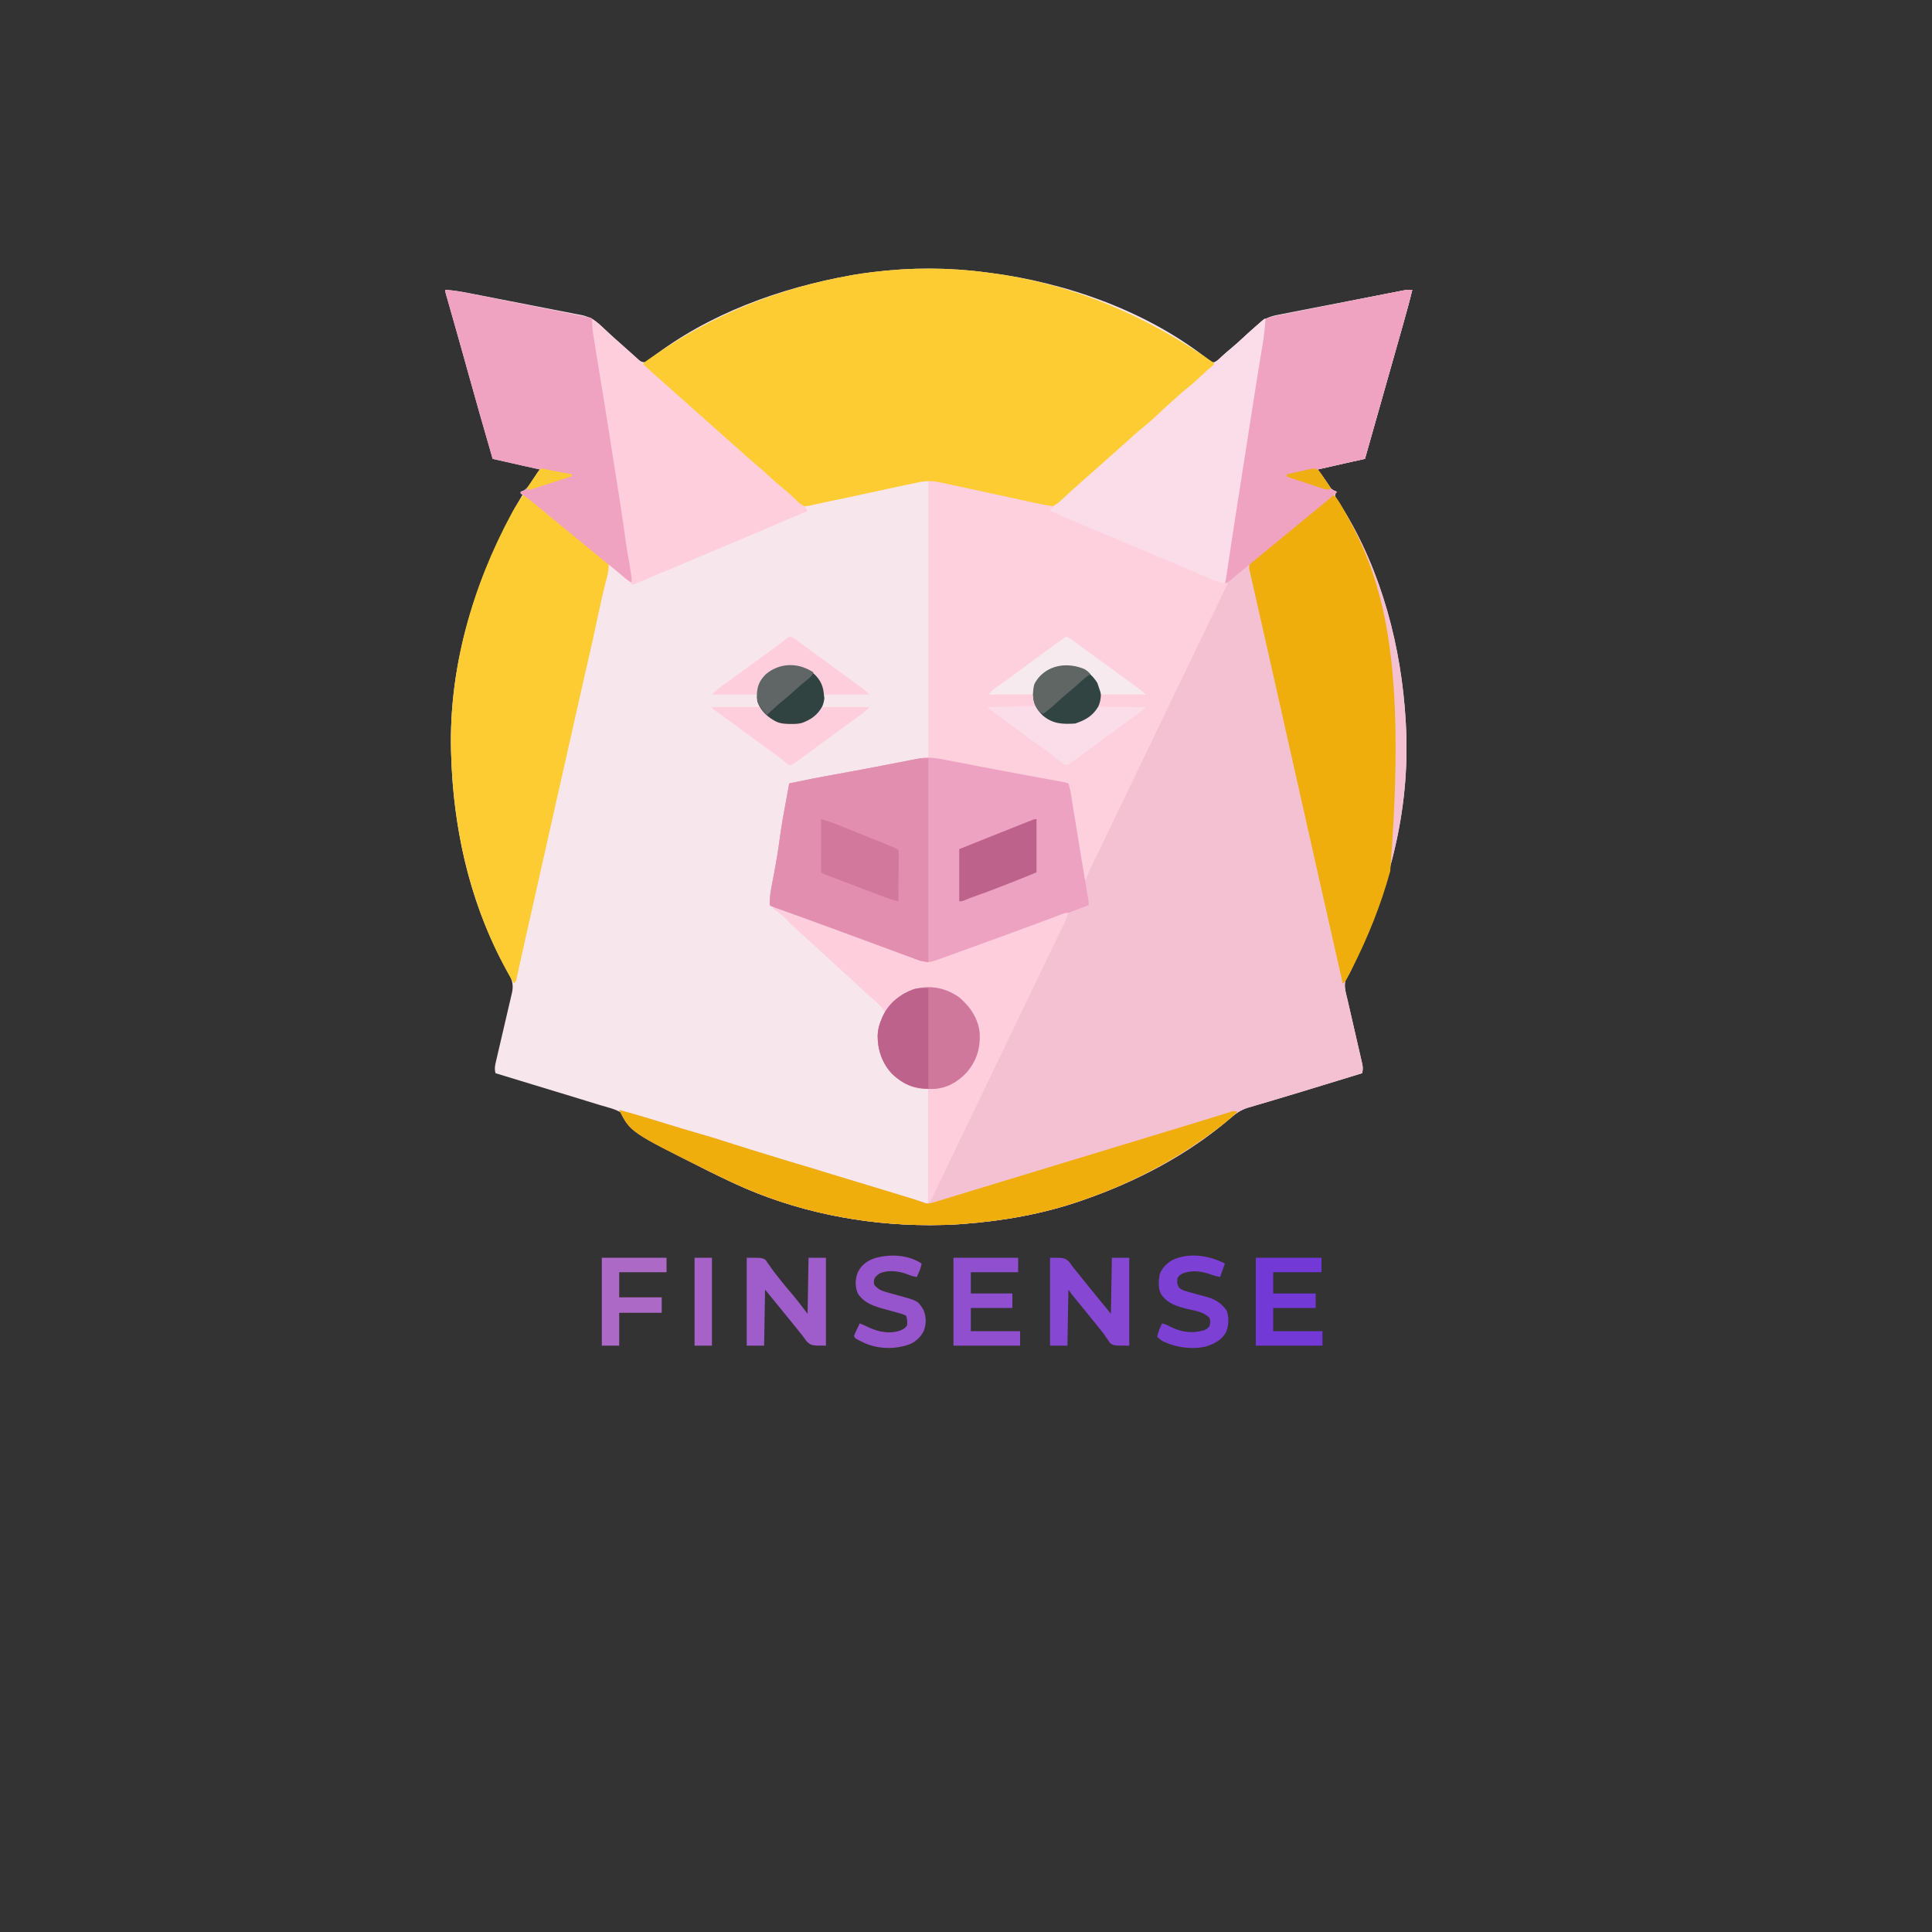<?xml version="1.0" encoding="UTF-8"?>
<svg version="1.1" xmlns="http://www.w3.org/2000/svg" width="2000" height="2000">
<rect width="100%" height="100%" fill="#333333" stroke="none"/>
<path d="M0 0 C1.141 0.145 2.281 0.289 3.457 0.438 C84.189 10.768 167.886 40.617 231.941 91.84 C233.908 93.195 233.908 93.195 236.066 92.867 C238.245 91.89 239.626 90.814 241.375 89.188 C244.523 86.326 247.71 83.528 250.953 80.775 C257.205 75.468 263.304 70.024 269.328 64.461 C272.151 61.861 274.983 59.282 277.909 56.798 C279.33 55.576 280.726 54.323 282.096 53.044 C288.765 47.153 294.702 45.223 303.353 43.645 C304.667 43.384 305.981 43.12 307.294 42.853 C310.829 42.144 314.369 41.47 317.912 40.803 C321.639 40.094 325.359 39.353 329.079 38.615 C336.123 37.224 343.173 35.863 350.225 34.512 C358.214 32.98 366.196 31.414 374.178 29.845 C386.62 27.402 399.066 24.976 411.517 22.579 C413.328 22.23 413.328 22.23 415.175 21.873 C418.449 21.244 421.725 20.622 425 20 C426.024 19.801 427.048 19.601 428.103 19.396 C429.069 19.212 430.035 19.028 431.03 18.839 C431.871 18.676 432.713 18.514 433.579 18.347 C436.086 17.988 438.472 17.939 441 18 C437.988 30.456 434.585 42.784 431.082 55.109 C430.505 57.145 429.929 59.18 429.353 61.216 C427.824 66.617 426.291 72.017 424.758 77.417 C423.175 82.995 421.595 88.574 420.015 94.154 C417.507 103.003 414.999 111.851 412.489 120.7 C409.447 131.423 406.408 142.147 403.371 152.871 C402.567 155.709 401.764 158.548 400.96 161.386 C400.773 162.046 400.585 162.707 400.393 163.388 C397.597 173.259 394.799 183.13 392 193 C390.978 193.227 389.955 193.453 388.902 193.687 C385.045 194.542 381.189 195.397 377.333 196.253 C375.676 196.621 374.019 196.988 372.362 197.356 C362.564 199.527 352.773 201.72 343 204 C344.923 206.632 346.847 209.264 348.773 211.895 C351.378 215.528 353.839 219.247 356.262 223.004 C358.307 225.352 360.061 226.074 363 227 C362.593 227.523 362.185 228.047 361.766 228.586 C360.652 231.151 360.652 231.151 362.422 234.039 C363.184 235.243 363.961 236.438 364.75 237.625 C365.607 238.985 366.461 240.347 367.312 241.711 C367.76 242.42 368.207 243.128 368.668 243.858 C409.303 309.189 429.886 388.568 434.188 464.812 C434.231 465.575 434.274 466.337 434.318 467.123 C438.724 547.081 422.653 628.509 376.305 724.824 C375.918 725.507 375.532 726.19 375.134 726.894 C374.169 728.565 373.167 730.214 372.16 731.859 C369.779 738.304 372.249 745.761 373.782 752.286 C373.959 753.06 374.136 753.833 374.319 754.63 C374.701 756.292 375.084 757.954 375.47 759.614 C376.08 762.245 376.683 764.877 377.284 767.509 C378.992 774.988 380.711 782.464 382.44 789.938 C383.5 794.524 384.55 799.112 385.595 803.701 C385.993 805.445 386.396 807.189 386.803 808.931 C387.37 811.362 387.925 813.796 388.477 816.231 C388.647 816.947 388.818 817.663 388.993 818.401 C389.851 822.251 390.125 825.193 389 829 C380.562 831.583 372.123 834.165 363.685 836.745 C359.589 837.998 355.494 839.25 351.399 840.504 C335.127 845.487 318.855 850.47 302.54 855.315 C299.451 856.233 296.363 857.154 293.274 858.074 C288.761 859.419 284.243 860.75 279.724 862.074 C277.699 862.677 275.673 863.279 273.648 863.883 C272.749 864.142 271.849 864.402 270.922 864.669 C263.331 866.952 258.082 870.801 252.125 876 C208.164 913.581 155.391 941.124 101 960 C99.567 960.502 99.567 960.502 98.105 961.015 C58.754 974.671 17.451 981.918 -24 985 C-25.901 985.141 -25.901 985.141 -27.841 985.286 C-37.605 985.955 -47.339 986.241 -57.125 986.25 C-58.302 986.252 -58.302 986.252 -59.502 986.253 C-128.289 986.194 -198.501 972.068 -261 943 C-262.015 942.528 -263.031 942.056 -264.077 941.57 C-271.428 938.133 -278.728 934.601 -286 931 C-286.91 930.55 -287.82 930.101 -288.757 929.638 C-320.063 914.046 -350.152 893.961 -376.41 870.805 C-383.175 866.091 -392.228 864.317 -400.031 861.93 C-401.326 861.532 -402.62 861.134 -403.914 860.735 C-407.388 859.667 -410.864 858.602 -414.339 857.537 C-417.23 856.651 -420.121 855.763 -423.011 854.876 C-451.32 846.183 -479.655 837.574 -508 829 C-509.414 824.334 -508.467 820.439 -507.354 815.833 C-507.167 815.024 -506.98 814.215 -506.788 813.382 C-506.382 811.63 -505.971 809.879 -505.556 808.129 C-504.9 805.356 -504.257 802.581 -503.617 799.805 C-502.025 792.909 -500.413 786.018 -498.797 779.128 C-497.432 773.306 -496.077 767.481 -494.736 761.653 C-494.103 758.923 -493.456 756.198 -492.809 753.472 C-492.421 751.79 -492.033 750.108 -491.646 748.426 C-491.372 747.298 -491.372 747.298 -491.092 746.146 C-489.62 739.618 -490.031 734.126 -493.301 728.164 C-494.015 726.836 -494.015 726.836 -494.744 725.481 C-495.262 724.539 -495.779 723.596 -496.312 722.625 C-497.417 720.551 -498.518 718.475 -499.617 716.398 C-500.181 715.335 -500.746 714.271 -501.327 713.175 C-536.126 647.132 -552.042 572.248 -554 498 C-554.023 497.208 -554.047 496.416 -554.071 495.6 C-556.42 406.422 -530.302 316.892 -480 230 C-480.66 229.67 -481.32 229.34 -482 229 C-482 228.34 -482 227.68 -482 227 C-480.726 226.555 -480.726 226.555 -479.426 226.102 C-474.524 223.65 -472.07 218.845 -469.188 214.375 C-468.036 212.633 -466.883 210.89 -465.73 209.148 C-465.229 208.377 -464.728 207.605 -464.212 206.81 C-463 205 -463 205 -462 204 C-463.022 203.773 -464.045 203.547 -465.098 203.313 C-468.955 202.458 -472.811 201.603 -476.667 200.747 C-478.324 200.379 -479.981 200.012 -481.638 199.644 C-491.436 197.473 -501.227 195.28 -511 193 C-519.954 162.243 -528.713 131.437 -537.306 100.578 C-538.304 96.993 -539.302 93.409 -540.301 89.824 C-540.497 89.12 -540.693 88.416 -540.895 87.691 C-543.752 77.439 -546.635 67.195 -549.543 56.957 C-549.898 55.706 -550.253 54.455 -550.619 53.167 C-552.286 47.298 -553.957 41.43 -555.633 35.563 C-556.218 33.508 -556.802 31.453 -557.387 29.398 C-557.654 28.466 -557.922 27.533 -558.198 26.571 C-558.438 25.727 -558.678 24.883 -558.925 24.013 C-559.134 23.281 -559.343 22.549 -559.558 21.795 C-560 20 -560 20 -560 18 C-551.554 18.57 -543.377 19.923 -535.074 21.541 C-533.711 21.803 -532.348 22.064 -530.985 22.325 C-526.551 23.177 -522.119 24.041 -517.688 24.906 C-516.551 25.128 -516.551 25.128 -515.391 25.354 C-508.228 26.752 -501.065 28.155 -493.905 29.568 C-484.796 31.366 -475.683 33.142 -466.563 34.887 C-460.121 36.122 -453.685 37.382 -447.252 38.661 C-443.422 39.422 -439.591 40.171 -435.754 40.894 C-432.143 41.574 -428.54 42.286 -424.939 43.021 C-423.007 43.408 -421.069 43.762 -419.131 44.114 C-410.128 46 -404.617 49.702 -398 56 C-396.716 57.16 -395.431 58.319 -394.145 59.477 C-393.031 60.523 -391.92 61.572 -390.812 62.625 C-389.617 63.748 -388.42 64.871 -387.223 65.992 C-386.665 66.515 -386.107 67.038 -385.532 67.577 C-383.046 69.887 -380.49 72.111 -377.922 74.328 C-375.589 76.358 -373.295 78.428 -371 80.5 C-369.741 81.629 -369.741 81.629 -368.457 82.781 C-366.88 84.205 -365.314 85.642 -363.762 87.094 C-363.077 87.723 -362.393 88.352 -361.688 89 C-361.093 89.557 -360.499 90.114 -359.887 90.688 C-357.429 92.397 -356.017 92.96 -353 93 C-350.705 91.613 -348.811 90.245 -346.75 88.562 C-287.177 42.633 -213.439 16.03 -140 3 C-139.082 2.835 -138.165 2.67 -137.219 2.5 C-131.498 1.493 -125.766 0.704 -120 0 C-118.956 -0.135 -117.912 -0.271 -116.836 -0.41 C-78.431 -5.226 -38.357 -5.153 0 0 Z " fill="#F8E6ED" transform="translate(1021,282)"/>
<path d="M0 0 C-3.012 12.456 -6.415 24.784 -9.918 37.109 C-10.495 39.145 -11.071 41.18 -11.647 43.216 C-13.176 48.617 -14.709 54.017 -16.242 59.417 C-17.825 64.995 -19.405 70.574 -20.985 76.154 C-23.493 85.003 -26.001 93.851 -28.511 102.7 C-31.553 113.423 -34.592 124.147 -37.629 134.871 C-38.433 137.709 -39.236 140.548 -40.04 143.386 C-40.227 144.046 -40.415 144.707 -40.607 145.388 C-43.403 155.259 -46.201 165.13 -49 175 C-50.022 175.227 -51.045 175.453 -52.098 175.687 C-55.955 176.542 -59.811 177.397 -63.667 178.253 C-65.324 178.621 -66.981 178.988 -68.638 179.356 C-78.436 181.527 -88.227 183.72 -98 186 C-96.077 188.632 -94.153 191.264 -92.227 193.895 C-89.622 197.528 -87.161 201.247 -84.738 205.004 C-82.693 207.352 -80.939 208.074 -78 209 C-78.407 209.523 -78.815 210.047 -79.234 210.586 C-80.348 213.151 -80.348 213.151 -78.578 216.039 C-77.816 217.243 -77.039 218.438 -76.25 219.625 C-75.393 220.985 -74.539 222.347 -73.688 223.711 C-73.24 224.42 -72.793 225.128 -72.332 225.858 C-31.697 291.189 -11.114 370.568 -6.812 446.812 C-6.769 447.575 -6.726 448.337 -6.682 449.123 C-2.276 529.081 -18.347 610.509 -64.695 706.824 C-65.082 707.507 -65.468 708.19 -65.866 708.894 C-66.831 710.565 -67.833 712.214 -68.84 713.859 C-71.221 720.304 -68.751 727.761 -67.218 734.286 C-67.041 735.06 -66.864 735.833 -66.681 736.63 C-66.299 738.292 -65.916 739.954 -65.53 741.614 C-64.92 744.245 -64.317 746.877 -63.716 749.509 C-62.008 756.988 -60.289 764.464 -58.56 771.938 C-57.5 776.524 -56.45 781.112 -55.405 785.701 C-55.007 787.445 -54.604 789.189 -54.197 790.931 C-53.63 793.362 -53.075 795.796 -52.523 798.231 C-52.353 798.947 -52.182 799.663 -52.007 800.401 C-51.149 804.251 -50.875 807.193 -52 811 C-60.438 813.583 -68.877 816.165 -77.315 818.745 C-81.411 819.998 -85.506 821.25 -89.601 822.504 C-105.873 827.487 -122.145 832.47 -138.46 837.315 C-141.549 838.233 -144.637 839.154 -147.726 840.074 C-152.239 841.419 -156.757 842.75 -161.276 844.074 C-163.301 844.677 -165.327 845.279 -167.352 845.883 C-168.251 846.142 -169.151 846.402 -170.078 846.669 C-177.669 848.952 -182.918 852.801 -188.875 858 C-232.836 895.581 -285.609 923.124 -340 942 C-341.433 942.502 -341.433 942.502 -342.895 943.015 C-382.246 956.671 -423.549 963.918 -465 967 C-466.268 967.094 -467.535 967.189 -468.841 967.286 C-478.605 967.955 -488.339 968.241 -498.125 968.25 C-499.302 968.252 -499.302 968.252 -500.502 968.253 C-569.289 968.194 -639.501 954.068 -702 925 C-703.015 924.528 -704.031 924.056 -705.077 923.57 C-712.428 920.133 -719.728 916.601 -727 913 C-727.91 912.55 -728.82 912.101 -729.757 911.638 C-809.553 871.895 -809.553 871.895 -821 849 C-801.905 854.073 -783.041 859.998 -764.156 865.793 C-755.002 868.597 -745.842 871.348 -736.625 873.938 C-726.77 876.712 -717.031 879.815 -707.293 882.973 C-692.843 887.647 -678.313 892.066 -663.792 896.511 C-660.571 897.497 -657.351 898.485 -654.131 899.473 C-643.644 902.686 -633.15 905.868 -622.618 908.932 C-618.794 910.061 -614.991 911.241 -611.188 912.438 C-610.09 912.783 -610.09 912.783 -608.97 913.135 C-608.387 913.319 -607.804 913.502 -607.203 913.691 C-602.626 915.124 -598.033 916.502 -593.438 917.875 C-583.255 920.918 -573.088 924.009 -562.923 927.109 C-558.116 928.574 -553.308 930.037 -548.5 931.5 C-546.596 932.079 -544.693 932.659 -542.789 933.238 C-538.826 934.445 -534.862 935.65 -530.898 936.855 C-529.89 937.162 -528.881 937.469 -527.842 937.785 C-525.945 938.362 -524.048 938.939 -522.15 939.516 C-515.095 941.662 -508.048 943.831 -501 946 C-501 906.73 -501 867.46 -501 827 C-504.3 827 -507.6 827 -511 827 C-524.481 824.001 -535.954 816.187 -544 805 C-551.834 792.003 -555.644 777.55 -552.203 762.52 C-550.831 758.272 -549.234 754.436 -547.125 750.5 C-545.703 748.119 -545.703 748.119 -546.703 746.082 C-550.377 740.184 -556.316 735.667 -561.543 731.172 C-564.881 728.221 -568.125 725.173 -571.375 722.125 C-576.386 717.428 -581.431 712.778 -586.551 708.199 C-590.889 704.304 -595.175 700.352 -599.468 696.407 C-601.977 694.103 -604.488 691.802 -607 689.5 C-610.025 686.728 -613.049 683.955 -616.07 681.18 C-620.63 676.992 -625.197 672.814 -629.812 668.688 C-634.094 664.847 -638.302 660.931 -642.5 657 C-651.585 647.54 -651.585 647.54 -662 640 C-662 639.34 -662 638.68 -662 638 C-662.99 637.67 -663.98 637.34 -665 637 C-665.391 629.2 -664.073 621.878 -662.607 614.247 C-662.181 612.026 -661.764 609.804 -661.35 607.581 C-660.809 604.67 -660.264 601.76 -659.718 598.85 C-657.906 589.135 -656.299 579.413 -655.034 569.611 C-653.123 554.856 -650.409 540.268 -647.679 525.647 C-646.77 520.767 -645.882 515.884 -645 511 C-628.562 507.463 -612.095 504.246 -595.537 501.327 C-578.164 498.259 -560.846 494.927 -543.531 491.552 C-538.378 490.549 -533.222 489.56 -528.064 488.583 C-525.988 488.188 -523.913 487.789 -521.838 487.386 C-518.749 486.789 -515.656 486.211 -512.562 485.637 C-511.646 485.456 -510.729 485.275 -509.784 485.089 C-500.339 483.378 -491.742 484.906 -482.43 486.75 C-481.531 486.924 -480.633 487.098 -479.708 487.277 C-477.773 487.652 -475.839 488.028 -473.905 488.407 C-468.656 489.434 -463.404 490.446 -458.152 491.461 C-457.066 491.671 -455.98 491.882 -454.861 492.098 C-443.395 494.317 -431.917 496.476 -420.438 498.625 C-419.448 498.81 -418.459 498.996 -417.439 499.187 C-406.843 501.173 -396.245 503.144 -385.641 505.086 C-384.746 505.25 -383.851 505.414 -382.93 505.583 C-378.731 506.352 -374.532 507.119 -370.332 507.881 C-368.861 508.15 -367.389 508.419 -365.918 508.688 C-364.647 508.918 -363.376 509.149 -362.067 509.387 C-359 510 -359 510 -356 511 C-354.442 516.066 -353.556 521.188 -352.703 526.419 C-352.589 527.113 -352.475 527.807 -352.357 528.522 C-351.985 530.79 -351.617 533.059 -351.25 535.328 C-350.989 536.925 -350.728 538.521 -350.466 540.118 C-349.78 544.308 -349.098 548.499 -348.417 552.69 C-347.728 556.923 -347.036 561.155 -346.344 565.387 C-345.563 570.163 -344.783 574.939 -344.005 579.716 C-343.886 580.443 -343.768 581.17 -343.646 581.919 C-343.416 583.329 -343.187 584.74 -342.959 586.15 C-342.452 589.271 -341.932 592.389 -341.385 595.503 C-341.201 596.551 -341.017 597.599 -340.828 598.679 C-340.667 599.571 -340.507 600.463 -340.341 601.382 C-339.964 604.279 -339.943 607.082 -340 610 C-339.34 610 -338.68 610 -338 610 C-337.841 609.47 -337.681 608.941 -337.517 608.395 C-335.559 602.183 -332.963 596.471 -330.062 590.648 C-329.582 589.673 -329.102 588.697 -328.607 587.691 C-327.077 584.583 -325.539 581.479 -324 578.375 C-321.998 574.321 -319.999 570.266 -318 566.211 C-317.504 565.205 -317.008 564.2 -316.496 563.163 C-311.625 553.276 -306.871 543.335 -302.134 533.382 C-299.829 528.541 -297.508 523.709 -295.188 518.875 C-294.701 517.861 -294.214 516.847 -293.713 515.803 C-289.523 507.078 -285.316 498.363 -281.105 489.648 C-277.058 481.271 -273.022 472.889 -269 464.5 C-264.385 454.874 -259.748 445.259 -255.104 435.646 C-251.058 427.27 -247.022 418.888 -243 410.5 C-238.385 400.874 -233.748 391.259 -229.104 381.646 C-224.573 372.266 -220.057 362.878 -215.554 353.484 C-212.819 347.779 -210.073 342.078 -207.316 336.383 C-207.004 335.736 -206.691 335.09 -206.369 334.424 C-204.85 331.284 -203.329 328.144 -201.807 325.006 C-198.439 318.047 -195.16 311.056 -192 304 C-192.66 304 -193.32 304 -194 304 C-192.34 287.816 -189.775 271.753 -187.318 255.677 C-186.933 253.157 -186.549 250.638 -186.166 248.119 C-176.59 185.249 -166.707 122.42 -156.511 59.647 C-154.91 49.776 -153.354 39.908 -152 30 C-148.161 28.662 -144.403 27.581 -140.417 26.786 C-139.331 26.567 -138.245 26.349 -137.126 26.123 C-135.949 25.891 -134.772 25.658 -133.56 25.418 C-132.309 25.167 -131.057 24.917 -129.768 24.658 C-126.347 23.973 -122.925 23.293 -119.503 22.613 C-115.91 21.898 -112.317 21.18 -108.724 20.462 C-102.686 19.255 -96.648 18.052 -90.61 16.851 C-82.886 15.314 -75.164 13.773 -67.442 12.231 C-60.775 10.899 -54.108 9.569 -47.44 8.239 C-46.016 7.955 -44.592 7.671 -43.169 7.387 C-38.475 6.451 -33.781 5.516 -29.087 4.582 C-27.921 4.349 -26.754 4.116 -25.552 3.877 C-22.369 3.244 -19.185 2.619 -16 2 C-14.984 1.801 -13.968 1.601 -12.921 1.396 C-11.955 1.212 -10.989 1.028 -9.995 0.839 C-9.15 0.676 -8.305 0.514 -7.434 0.347 C-4.923 -0.011 -2.533 -0.061 0 0 Z " fill="#F4C1D2" transform="translate(1462,300)"/>
<path d="M0 0 C-0.486 9.302 -1.561 18.314 -3.11 27.499 C-5.884 43.964 -8.516 60.451 -11.113 76.945 C-11.506 79.435 -11.899 81.925 -12.291 84.416 C-16.378 110.348 -20.428 136.287 -24.467 162.227 C-25.285 167.481 -26.104 172.735 -26.924 177.99 C-32.617 214.456 -32.617 214.456 -38.187 250.942 C-38.447 252.666 -38.708 254.39 -38.97 256.114 C-39.32 258.43 -39.668 260.747 -40.015 263.064 C-40.207 264.343 -40.399 265.621 -40.597 266.939 C-41.065 269.981 -41.065 269.981 -41 273 C-40.34 273.33 -39.68 273.66 -39 274 C-39.427 274.879 -39.854 275.758 -40.294 276.664 C-47.538 291.579 -54.779 306.494 -61.917 321.46 C-65.568 329.109 -69.249 336.744 -72.938 344.375 C-77.304 353.411 -81.661 362.451 -86 371.5 C-90.615 381.126 -95.252 390.741 -99.896 400.354 C-103.942 408.73 -107.978 417.112 -112 425.5 C-116.615 435.126 -121.252 444.741 -125.896 454.354 C-130.431 463.743 -134.951 473.14 -139.459 482.542 C-143.313 490.577 -147.185 498.602 -151.062 506.625 C-155.664 516.147 -160.246 525.678 -164.799 535.223 C-167.413 540.698 -170.044 546.165 -172.688 551.625 C-173.004 552.279 -173.32 552.932 -173.646 553.605 C-175.201 556.819 -176.758 560.032 -178.318 563.244 C-181.001 568.784 -183.656 574.308 -186 580 C-186.66 580 -187.32 580 -188 580 C-192.023 555.969 -196.028 531.936 -199.965 507.891 C-200.322 505.713 -200.679 503.535 -201.037 501.357 C-201.537 498.314 -202.034 495.27 -202.531 492.227 C-202.681 491.317 -202.83 490.408 -202.985 489.471 C-203.119 488.644 -203.254 487.816 -203.393 486.963 C-203.511 486.242 -203.629 485.521 -203.75 484.778 C-204 483 -204 483 -204 481 C-205.141 480.853 -205.141 480.853 -206.304 480.703 C-217.467 479.192 -228.499 477.103 -239.562 475 C-241.658 474.604 -243.753 474.209 -245.848 473.813 C-250.274 472.978 -254.698 472.141 -259.123 471.303 C-269.544 469.328 -279.967 467.363 -290.389 465.396 C-293.786 464.755 -297.183 464.113 -300.58 463.471 C-309.796 461.73 -319.013 459.989 -328.238 458.293 C-330.165 457.939 -330.165 457.939 -332.132 457.577 C-334.366 457.168 -336.6 456.761 -338.835 456.356 C-340.235 456.101 -340.235 456.101 -341.664 455.84 C-342.442 455.699 -343.22 455.559 -344.022 455.414 C-346 455 -346 455 -349 454 C-349 359.29 -349 264.58 -349 167 C-342.356 167.664 -336.169 168.445 -329.708 169.87 C-328.839 170.057 -327.969 170.244 -327.072 170.437 C-324.221 171.052 -321.372 171.674 -318.523 172.297 C-316.51 172.732 -314.497 173.167 -312.484 173.602 C-307.188 174.746 -301.895 175.896 -296.601 177.048 C-291.295 178.202 -285.987 179.351 -280.68 180.5 C-279.648 180.723 -278.617 180.947 -277.554 181.177 C-274.481 181.842 -271.409 182.507 -268.336 183.172 C-267.336 183.388 -266.335 183.605 -265.304 183.828 C-259.684 185.044 -254.063 186.259 -248.441 187.473 C-246.883 187.809 -245.324 188.146 -243.765 188.483 C-239.629 189.377 -235.491 190.262 -231.352 191.141 C-230.43 191.34 -229.509 191.539 -228.56 191.744 C-222.833 192.97 -222.833 192.97 -217 193 C-215.285 191.815 -215.285 191.815 -213.875 190.062 C-211.089 187.061 -208.211 184.482 -205 181.938 C-199.539 177.546 -194.447 172.829 -189.349 168.024 C-185.591 164.483 -181.8 161.006 -177.887 157.637 C-175.563 155.621 -173.283 153.562 -171 151.5 C-167.383 148.236 -163.736 145.012 -160.062 141.812 C-157.69 139.728 -155.344 137.616 -153 135.5 C-149.38 132.233 -145.73 129.005 -142.051 125.805 C-139.739 123.77 -137.465 121.698 -135.188 119.625 C-131.832 116.59 -128.412 113.696 -124.875 110.875 C-119.271 106.348 -114.051 101.456 -108.833 96.492 C-104.903 92.755 -100.903 89.126 -96.806 85.572 C-94.568 83.624 -92.377 81.627 -90.188 79.625 C-86.811 76.571 -83.368 73.656 -79.812 70.812 C-74.37 66.418 -69.285 61.689 -64.214 56.872 C-60.917 53.748 -57.579 50.805 -54 48 C-51.795 45.853 -49.638 43.67 -47.516 41.441 C-44.168 37.99 -40.69 34.883 -36.938 31.875 C-31.11 27.187 -25.683 22.13 -20.23 17.016 C-17.151 14.129 -14.014 11.322 -10.816 8.566 C-9.461 7.397 -8.116 6.216 -6.777 5.027 C-5.681 4.055 -5.681 4.055 -4.562 3.062 C-3.904 2.476 -3.245 1.889 -2.566 1.285 C-1 0 -1 0 0 0 Z " fill="#FECFDD" transform="translate(1310,330)"/>
<path d="M0 0 C1.141 0.145 2.281 0.289 3.457 0.438 C88.807 11.359 165.9 44.839 236 94 C234.443 97.893 231.986 100.061 228.875 102.812 C228.378 103.255 227.881 103.697 227.368 104.153 C225.917 105.441 224.459 106.721 223 108 C222.336 108.589 221.672 109.178 220.988 109.785 C217.971 112.449 214.92 115.071 211.852 117.676 C205.269 123.273 198.802 128.957 192.478 134.846 C189.044 138.043 185.562 141.168 182.012 144.234 C179.534 146.409 177.114 148.643 174.688 150.875 C171.129 154.126 167.515 157.24 163.75 160.25 C157.7 165.128 152.097 170.443 146.445 175.77 C143.322 178.71 140.137 181.564 136.887 184.363 C134.563 186.379 132.283 188.438 130 190.5 C126.383 193.764 122.736 196.988 119.062 200.188 C116.69 202.272 114.344 204.384 112 206.5 C108.38 209.767 104.73 212.995 101.051 216.195 C98.739 218.23 96.465 220.302 94.188 222.375 C89.743 226.395 85.145 230.179 80.457 233.91 C78.339 235.712 76.69 237.487 74.938 239.625 C72 242 72 242 69.996 242.111 C62.779 241.221 55.73 239.794 48.633 238.227 C46.656 237.797 44.68 237.368 42.704 236.939 C40.612 236.484 38.521 236.026 36.43 235.568 C32.087 234.616 27.743 233.673 23.399 232.732 C17.481 231.45 11.563 230.165 5.646 228.879 C-5.966 226.355 -17.579 223.833 -29.2 221.347 C-31.428 220.869 -33.655 220.387 -35.882 219.903 C-38.962 219.232 -42.045 218.572 -45.129 217.914 C-46.019 217.718 -46.909 217.522 -47.825 217.32 C-55.959 215.606 -63.068 215.757 -71.188 217.504 C-71.954 217.662 -72.721 217.821 -73.511 217.984 C-76.009 218.502 -78.505 219.032 -81 219.562 C-82.758 219.93 -84.517 220.297 -86.275 220.664 C-98.162 223.151 -110.03 225.726 -121.888 228.345 C-134.204 231.062 -146.543 233.662 -158.887 236.248 C-160.027 236.487 -160.027 236.487 -161.191 236.731 C-162.678 237.043 -164.167 237.353 -165.655 237.664 C-169.125 238.388 -172.59 239.126 -176.05 239.9 C-177.289 240.176 -178.528 240.451 -179.805 240.734 C-180.885 240.979 -181.965 241.224 -183.078 241.476 C-189.912 242.702 -189.912 242.702 -192.77 240.858 C-193.568 240.064 -193.568 240.064 -194.383 239.254 C-194.987 238.669 -195.591 238.083 -196.213 237.48 C-196.844 236.848 -197.475 236.215 -198.125 235.562 C-199.469 234.259 -200.815 232.958 -202.164 231.66 C-202.821 231.026 -203.477 230.392 -204.153 229.739 C-206.503 227.526 -208.97 225.502 -211.5 223.5 C-216.748 219.314 -221.581 214.761 -226.453 210.152 C-230.031 206.785 -233.656 203.566 -237.5 200.5 C-243.483 195.724 -248.988 190.477 -254.555 185.23 C-257.678 182.29 -260.863 179.436 -264.113 176.637 C-266.437 174.621 -268.717 172.562 -271 170.5 C-273.981 167.81 -276.972 165.137 -280 162.5 C-283.895 159.107 -287.728 155.648 -291.562 152.188 C-293.694 150.274 -295.84 148.381 -298 146.5 C-301.895 143.107 -305.728 139.648 -309.562 136.188 C-311.694 134.274 -313.84 132.381 -316 130.5 C-319.028 127.863 -322.019 125.19 -325 122.5 C-330.441 117.595 -335.935 112.762 -341.504 108.004 C-342.13 107.469 -342.756 106.934 -343.401 106.382 C-344.655 105.312 -345.909 104.242 -347.165 103.175 C-347.746 102.679 -348.327 102.183 -348.926 101.672 C-349.446 101.229 -349.966 100.787 -350.501 100.331 C-352.075 98.934 -353.594 97.568 -355 96 C-355 95.34 -355 94.68 -355 94 C-353.19 92.495 -353.19 92.495 -350.637 90.727 C-349.227 89.746 -349.227 89.746 -347.79 88.746 C-346.766 88.046 -345.742 87.346 -344.688 86.625 C-343.638 85.903 -342.589 85.182 -341.507 84.438 C-280.369 42.626 -212.759 15.91 -140 3 C-139.082 2.835 -138.165 2.67 -137.219 2.5 C-131.498 1.493 -125.766 0.704 -120 0 C-118.434 -0.203 -118.434 -0.203 -116.836 -0.41 C-78.431 -5.226 -38.357 -5.153 0 0 Z " fill="#FCCC32" transform="translate(1021,282)"/>
<path d="M0 0 C0.898 0.174 1.796 0.348 2.722 0.527 C4.657 0.902 6.591 1.278 8.525 1.657 C13.774 2.684 19.026 3.696 24.277 4.711 C25.363 4.921 26.449 5.132 27.568 5.348 C39.035 7.567 50.512 9.726 61.992 11.875 C63.476 12.153 63.476 12.153 64.991 12.437 C75.587 14.423 86.185 16.394 96.789 18.336 C97.684 18.5 98.578 18.664 99.5 18.833 C103.699 19.602 107.898 20.369 112.098 21.131 C113.569 21.4 115.04 21.669 116.512 21.938 C117.782 22.168 119.053 22.399 120.363 22.637 C123.43 23.25 123.43 23.25 126.43 24.25 C128.903 31.738 129.748 39.751 131.004 47.523 C131.251 49.036 131.498 50.548 131.746 52.061 C132.405 56.086 133.059 60.112 133.713 64.137 C134.387 68.287 135.065 72.436 135.743 76.584 C135.877 77.406 136.012 78.227 136.15 79.073 C136.42 80.726 136.69 82.378 136.96 84.031 C137.363 86.496 137.765 88.961 138.167 91.426 C139.685 100.724 141.217 110.021 142.777 119.312 C142.946 120.315 143.114 121.318 143.287 122.35 C144.038 126.819 144.792 131.288 145.55 135.755 C145.807 137.282 146.063 138.809 146.32 140.336 C146.537 141.615 146.754 142.894 146.978 144.212 C147.43 147.25 147.43 147.25 147.43 150.25 C128.102 157.729 108.644 164.837 89.161 171.901 C66.892 179.976 44.659 188.142 22.439 196.351 C20.248 197.159 18.057 197.966 15.864 198.77 C10.608 200.698 5.365 202.653 0.141 204.67 C-0.859 205.05 -1.859 205.43 -2.889 205.821 C-4.757 206.531 -6.621 207.253 -8.479 207.99 C-17.718 211.468 -24.362 208.823 -33.281 205.516 C-34.864 204.938 -34.864 204.938 -36.479 204.348 C-39.97 203.072 -43.458 201.786 -46.945 200.5 C-49.409 199.597 -51.872 198.695 -54.336 197.794 C-61.444 195.191 -68.547 192.576 -75.65 189.958 C-78.76 188.811 -81.871 187.666 -84.981 186.52 C-94.543 182.997 -104.103 179.474 -113.662 175.943 C-125.284 171.653 -136.916 167.388 -148.57 163.184 C-149.68 162.783 -150.789 162.383 -151.932 161.971 C-157.177 160.08 -162.423 158.194 -167.672 156.314 C-169.513 155.652 -171.354 154.99 -173.195 154.328 C-174.037 154.028 -174.879 153.728 -175.746 153.419 C-181.457 151.363 -181.457 151.363 -182.57 150.25 C-183.09 142.471 -181.639 135.106 -180.177 127.497 C-179.751 125.276 -179.334 123.054 -178.921 120.831 C-178.379 117.92 -177.835 115.01 -177.288 112.1 C-175.477 102.385 -173.869 92.663 -172.604 82.861 C-170.694 68.106 -167.98 53.518 -165.25 38.897 C-164.341 34.017 -163.453 29.134 -162.57 24.25 C-146.132 20.713 -129.665 17.496 -113.107 14.577 C-95.735 11.509 -78.416 8.177 -61.101 4.802 C-55.948 3.799 -50.792 2.81 -45.634 1.833 C-43.558 1.438 -41.483 1.039 -39.409 0.636 C-36.319 0.039 -33.227 -0.539 -30.133 -1.113 C-28.758 -1.384 -28.758 -1.384 -27.354 -1.661 C-17.91 -3.372 -9.313 -1.844 0 0 Z " fill="#EEA2C1" transform="translate(979.57,786.75)"/>
<path d="M0 0 C5.58 4.107 10.984 8.385 16.312 12.812 C17.819 14.059 19.325 15.305 20.832 16.551 C21.552 17.147 22.272 17.743 23.014 18.358 C25.502 20.415 27.999 22.459 30.5 24.5 C38.77 31.259 47.005 38.06 55.248 44.853 C57.457 46.673 59.666 48.493 61.875 50.312 C62.584 50.897 63.293 51.481 64.023 52.083 C68.049 55.398 72.083 58.704 76.125 62 C77.39 63.054 77.39 63.054 78.68 64.129 C80.942 66.007 80.942 66.007 83.258 67.527 C85.238 68.929 86.585 70.034 88 72 C88.491 79.1 86.047 86.557 84.312 93.375 C82.101 102.326 80.029 111.291 78.125 120.312 C75.807 131.263 73.43 142.199 71 153.125 C70.828 153.898 70.656 154.671 70.479 155.468 C68.151 165.925 65.777 176.37 63.353 186.805 C61.088 196.569 58.885 206.346 56.688 216.125 C56.401 217.399 56.401 217.399 56.109 218.699 C55.13 223.057 54.152 227.416 53.173 231.774 C51.472 239.355 49.765 246.935 48.059 254.514 C47.123 258.676 46.186 262.838 45.25 267 C44.875 268.667 44.5 270.333 44.125 272 C43.847 273.238 43.847 273.238 43.562 274.5 C34 317 24.438 359.5 14.875 402 C14.689 402.825 14.504 403.65 14.313 404.5 C13.937 406.167 13.562 407.834 13.187 409.502 C12.252 413.658 11.317 417.815 10.382 421.971 C8.667 429.592 6.952 437.213 5.236 444.833 C4.647 447.445 4.059 450.057 3.471 452.669 C2.708 456.057 1.944 459.444 1.179 462.831 C-0.519 470.361 -2.202 477.895 -3.828 485.441 C-4.103 486.709 -4.378 487.977 -4.661 489.284 C-5.164 491.608 -5.66 493.934 -6.149 496.261 C-6.476 497.768 -6.476 497.768 -6.809 499.305 C-7.084 500.604 -7.084 500.604 -7.365 501.929 C-8 504 -8 504 -10 506 C-52.839 434.433 -72.816 350.846 -75 268 C-75.023 267.208 -75.047 266.416 -75.071 265.6 C-77.328 179.906 -53.047 94.768 -12.562 19.812 C-12.103 18.959 -11.644 18.105 -11.17 17.225 C-7.843 11.189 -4.044 5.579 0 0 Z " fill="#FCCC32" transform="translate(542,512)"/>
<path d="M0 0 C3.069 2.853 5.189 5.684 7.285 9.305 C7.892 10.351 8.5 11.397 9.125 12.475 C9.765 13.597 10.404 14.719 11.062 15.875 C11.394 16.455 11.726 17.036 12.068 17.634 C53.686 90.565 75.798 174.817 59.152 389.84 C49.544 424.755 36.322 457.704 20 490 C19.552 490.887 19.103 491.775 18.641 492.689 C12.496 504.752 12.496 504.752 10 506 C-4.38 442.636 -18.676 379.253 -32.907 315.855 C-34.224 309.99 -35.54 304.125 -36.857 298.261 C-37.184 296.804 -37.511 295.347 -37.838 293.89 C-43.883 266.96 -49.944 240.033 -56.013 213.108 C-57.822 205.082 -59.629 197.056 -61.435 189.029 C-62.42 184.651 -63.405 180.273 -64.391 175.895 C-64.628 174.837 -64.866 173.78 -65.111 172.691 C-67.864 160.461 -70.625 148.234 -73.402 136.009 C-75.075 128.641 -76.744 121.271 -78.408 113.901 C-79.528 108.944 -80.655 103.989 -81.788 99.036 C-82.463 96.08 -83.13 93.122 -83.795 90.163 C-84.099 88.815 -84.407 87.468 -84.718 86.121 C-85.137 84.306 -85.544 82.488 -85.95 80.669 C-86.179 79.663 -86.407 78.656 -86.643 77.619 C-87.005 74.965 -87.005 73.467 -86 71 C-83.919 68.975 -81.865 67.143 -79.625 65.312 C-78.992 64.784 -78.36 64.255 -77.708 63.71 C-75.813 62.13 -73.908 60.564 -72 59 C-71.014 58.185 -70.028 57.371 -69.012 56.531 C-66.35 54.343 -63.677 52.17 -61 50 C-53.736 44.072 -46.495 38.116 -39.259 32.154 C-34.502 28.234 -29.735 24.326 -24.961 20.426 C-20.273 16.585 -15.598 12.728 -10.924 8.871 C-7.304 5.886 -3.674 2.918 0 0 Z " fill="#EFAE0C" transform="translate(1380,512)"/>
<path d="M0 0 C-3.012 12.456 -6.415 24.784 -9.918 37.109 C-10.495 39.145 -11.071 41.18 -11.647 43.216 C-13.176 48.617 -14.709 54.017 -16.242 59.417 C-17.825 64.995 -19.405 70.574 -20.985 76.154 C-23.493 85.003 -26.001 93.851 -28.511 102.7 C-31.553 113.423 -34.592 124.147 -37.629 134.871 C-38.433 137.709 -39.236 140.548 -40.04 143.386 C-40.227 144.046 -40.415 144.707 -40.607 145.388 C-43.403 155.259 -46.201 165.13 -49 175 C-50.022 175.227 -51.045 175.453 -52.098 175.687 C-55.955 176.542 -59.811 177.397 -63.667 178.253 C-65.324 178.621 -66.981 178.988 -68.638 179.356 C-78.436 181.527 -88.227 183.72 -98 186 C-96.077 188.632 -94.153 191.264 -92.227 193.895 C-89.622 197.528 -87.161 201.247 -84.738 205.004 C-82.693 207.352 -80.939 208.074 -78 209 C-81.995 213.157 -86.279 216.803 -90.75 220.438 C-92.268 221.68 -93.787 222.922 -95.305 224.164 C-96.08 224.797 -96.856 225.431 -97.655 226.083 C-101.404 229.148 -105.139 232.231 -108.875 235.312 C-114.27 239.757 -119.674 244.19 -125.086 248.613 C-131.736 254.06 -138.366 259.533 -145 265 C-162.873 279.728 -162.873 279.728 -170.035 285.566 C-172.469 287.564 -174.891 289.573 -177.309 291.59 C-178.072 292.224 -178.835 292.858 -179.621 293.512 C-181.138 294.773 -182.652 296.037 -184.164 297.305 C-184.861 297.883 -185.559 298.462 -186.277 299.059 C-186.899 299.577 -187.52 300.096 -188.16 300.631 C-190.028 302.021 -191.89 303.026 -194 304 C-192.34 287.816 -189.775 271.753 -187.318 255.677 C-186.933 253.157 -186.549 250.638 -186.166 248.119 C-176.59 185.249 -166.707 122.42 -156.511 59.647 C-154.91 49.776 -153.354 39.908 -152 30 C-148.161 28.662 -144.403 27.581 -140.417 26.786 C-138.788 26.458 -138.788 26.458 -137.126 26.123 C-135.949 25.891 -134.772 25.658 -133.56 25.418 C-132.309 25.167 -131.057 24.917 -129.768 24.658 C-126.347 23.973 -122.925 23.293 -119.503 22.613 C-115.91 21.898 -112.317 21.18 -108.724 20.462 C-102.686 19.255 -96.648 18.052 -90.61 16.851 C-82.886 15.314 -75.164 13.773 -67.442 12.231 C-60.775 10.899 -54.108 9.569 -47.44 8.239 C-46.016 7.955 -44.592 7.671 -43.169 7.387 C-38.475 6.451 -33.781 5.516 -29.087 4.582 C-27.921 4.349 -26.754 4.116 -25.552 3.877 C-22.369 3.244 -19.185 2.619 -16 2 C-14.476 1.701 -14.476 1.701 -12.921 1.396 C-11.955 1.212 -10.989 1.028 -9.995 0.839 C-9.15 0.676 -8.305 0.514 -7.434 0.347 C-4.923 -0.011 -2.533 -0.061 0 0 Z " fill="#EFA3C1" transform="translate(1462,300)"/>
<path d="M0 0 C8.517 0.557 16.726 1.976 25.084 3.668 C26.464 3.943 27.843 4.217 29.222 4.491 C32.933 5.23 36.643 5.975 40.352 6.722 C44.243 7.505 48.135 8.282 52.026 9.059 C58.548 10.363 65.069 11.672 71.589 12.983 C79.134 14.501 86.679 16.011 94.226 17.518 C101.494 18.969 108.761 20.425 116.028 21.883 C119.119 22.503 122.211 23.122 125.303 23.739 C128.933 24.465 132.563 25.194 136.192 25.926 C138.165 26.323 140.139 26.716 142.113 27.11 C143.277 27.345 144.44 27.581 145.639 27.823 C147.165 28.13 147.165 28.13 148.721 28.442 C151 29 151 29 152 30 C152.42 32.257 152.781 34.524 153.12 36.794 C153.227 37.507 153.335 38.22 153.446 38.954 C153.681 40.515 153.913 42.075 154.145 43.636 C154.517 46.146 154.893 48.655 155.271 51.164 C155.945 55.639 156.614 60.115 157.282 64.592 C158.457 72.475 159.637 80.357 160.824 88.238 C160.957 89.117 161.089 89.996 161.225 90.901 C162.99 102.597 164.844 114.274 166.816 125.938 C170.756 149.231 174.382 172.575 178.033 195.915 C179.054 202.44 180.079 208.963 181.106 215.487 C181.908 220.587 182.707 225.687 183.505 230.788 C183.881 233.194 184.259 235.6 184.638 238.005 C186.508 249.88 188.315 261.737 189.621 273.689 C190.094 277.819 190.783 281.855 191.562 285.938 C192.679 291.95 193.516 297.902 194 304 C189.87 301.702 186.366 298.899 182.812 295.812 C181.648 294.814 180.483 293.817 179.316 292.82 C178.748 292.335 178.18 291.849 177.594 291.349 C175.512 289.587 173.388 287.882 171.25 286.188 C164.404 280.76 157.692 275.17 150.954 269.61 C148.474 267.567 145.988 265.532 143.5 263.5 C135.23 256.741 126.995 249.94 118.752 243.147 C114.455 239.607 110.158 236.068 105.858 232.531 C104.219 231.18 102.582 229.827 100.945 228.473 C96.005 224.399 91.005 220.413 85.938 216.5 C85.376 216.066 84.815 215.632 84.237 215.185 C81.251 212.887 81.251 212.887 78 211 C78 210.34 78 209.68 78 209 C79.274 208.555 79.274 208.555 80.574 208.102 C85.476 205.65 87.93 200.845 90.812 196.375 C91.964 194.633 93.117 192.89 94.27 191.148 C94.771 190.377 95.272 189.605 95.788 188.81 C97 187 97 187 98 186 C96.978 185.773 95.955 185.547 94.902 185.313 C91.045 184.458 87.189 183.603 83.333 182.747 C81.676 182.379 80.019 182.012 78.362 181.644 C68.564 179.473 58.773 177.28 49 175 C40.046 144.243 31.287 113.437 22.694 82.578 C21.696 78.993 20.698 75.409 19.699 71.824 C19.503 71.12 19.307 70.416 19.105 69.691 C16.248 59.439 13.365 49.195 10.457 38.957 C10.102 37.706 9.747 36.455 9.381 35.167 C7.714 29.298 6.043 23.43 4.367 17.563 C3.782 15.508 3.198 13.453 2.613 11.398 C2.346 10.466 2.078 9.533 1.802 8.571 C1.562 7.727 1.322 6.883 1.075 6.013 C0.866 5.281 0.657 4.549 0.442 3.795 C0 2 0 2 0 0 Z " fill="#EFA3C1" transform="translate(461,300)"/>
<path d="M0 0 C19.341 6.497 38.474 13.545 57.616 20.6 C58.702 21 59.788 21.4 60.906 21.812 C62.015 22.221 63.124 22.63 64.266 23.051 C78.21 28.187 92.169 33.28 106.128 38.374 C108.156 39.114 110.185 39.854 112.213 40.594 C112.866 40.833 113.519 41.071 114.192 41.317 C115.492 41.791 116.792 42.266 118.092 42.741 C121.223 43.884 124.355 45.024 127.488 46.161 C133.187 48.231 138.875 50.324 144.538 52.491 C145.548 52.873 146.558 53.255 147.599 53.648 C149.46 54.353 151.317 55.068 153.169 55.797 C153.988 56.105 154.806 56.413 155.65 56.73 C156.35 57.001 157.051 57.272 157.772 57.552 C162.593 58.522 167.144 56.733 171.652 55.108 C172.751 54.715 173.85 54.322 174.982 53.916 C176.17 53.485 177.358 53.054 178.582 52.609 C179.853 52.152 181.124 51.695 182.395 51.238 C185.824 50.005 189.25 48.765 192.675 47.524 C195.535 46.488 198.396 45.457 201.257 44.425 C225.951 35.516 250.596 26.476 275.219 17.371 C276.256 16.988 277.294 16.604 278.363 16.209 C282.926 14.521 287.484 12.822 292.027 11.083 C292.777 10.797 293.527 10.511 294.3 10.216 C296.236 9.475 298.17 8.728 300.104 7.981 C303 7 303 7 306 7 C304.596 11.535 302.787 15.748 300.691 19.996 C300.369 20.657 300.047 21.319 299.715 22 C299.025 23.414 298.334 24.827 297.641 26.239 C296.178 29.222 294.722 32.209 293.266 35.196 C292.535 36.697 291.803 38.198 291.07 39.698 C288.141 45.701 285.247 51.72 282.375 57.75 C278.276 66.346 274.144 74.926 270 83.5 C265.815 92.158 261.643 100.822 257.5 109.5 C253.377 118.136 249.226 126.758 245.062 135.375 C240.656 144.495 236.256 153.618 231.875 162.75 C231.386 163.77 230.896 164.79 230.392 165.841 C228.446 169.897 226.501 173.954 224.557 178.011 C218.542 190.561 212.505 203.1 206.438 215.625 C201.152 226.538 195.895 237.464 190.672 248.406 C187.316 255.436 183.946 262.459 180.57 269.479 C177.926 274.978 175.294 280.483 172.68 285.996 C172.137 287.137 171.594 288.278 171.035 289.454 C169.993 291.644 168.955 293.837 167.92 296.031 C167.45 297.017 166.98 298.003 166.496 299.02 C165.88 300.32 165.88 300.32 165.252 301.648 C164 304 164 304 161 308 C161 268.73 161 229.46 161 189 C157.7 189 154.4 189 151 189 C137.519 186.001 126.046 178.187 118 167 C110.166 154.003 106.356 139.55 109.797 124.52 C111.169 120.272 112.766 116.436 114.875 112.5 C116.297 110.119 116.297 110.119 115.297 108.082 C111.623 102.184 105.684 97.667 100.457 93.172 C97.119 90.221 93.875 87.173 90.625 84.125 C85.614 79.428 80.569 74.778 75.449 70.199 C71.111 66.304 66.825 62.352 62.532 58.407 C60.023 56.103 57.512 53.802 55 51.5 C51.975 48.728 48.951 45.955 45.93 43.18 C41.37 38.992 36.803 34.814 32.188 30.688 C27.906 26.847 23.698 22.931 19.5 19 C10.415 9.54 10.415 9.54 0 2 C0 1.34 0 0.68 0 0 Z " fill="#FECEDD" transform="translate(800,938)"/>
<path d="M0 0 C4.815 3.415 9.123 6.985 13.23 11.223 C15.653 13.655 18.234 15.876 20.832 18.117 C23.248 20.216 25.625 22.354 28 24.5 C30.981 27.19 33.972 29.863 37 32.5 C40.081 35.188 43.141 37.898 46.188 40.625 C46.985 41.339 47.783 42.053 48.605 42.789 C51.139 45.129 53.561 47.561 56 50 C61.567 55.176 67.236 60.237 72.973 65.223 C75.335 67.294 77.668 69.395 80 71.5 C82.981 74.19 85.972 76.863 89 79.5 C92.895 82.893 96.728 86.352 100.562 89.812 C102.694 91.726 104.84 93.619 107 95.5 C110.895 98.893 114.728 102.352 118.562 105.812 C120.694 107.726 122.84 109.619 125 111.5 C128.895 114.893 132.728 118.352 136.562 121.812 C138.694 123.726 140.84 125.619 143 127.5 C146.028 130.137 149.019 132.81 152 135.5 C157.323 140.299 162.689 145.041 168.152 149.68 C174.674 155.225 181.065 160.864 187.317 166.712 C191.424 170.528 195.711 174.057 200.09 177.559 C204.328 181.114 208.33 184.914 212.318 188.748 C215.747 192.018 215.747 192.018 220 194 C221.688 196.562 221.688 196.562 223 199 C172.942 220.315 172.942 220.315 153.737 228.422 C150.042 229.982 146.347 231.544 142.653 233.107 C120.677 242.399 98.688 251.66 76.674 260.862 C75.842 261.209 75.01 261.557 74.153 261.916 C72.523 262.597 70.893 263.277 69.263 263.957 C65.048 265.716 60.842 267.493 56.646 269.295 C55.774 269.668 54.902 270.041 54.004 270.425 C52.337 271.138 50.671 271.856 49.007 272.579 C48.263 272.897 47.518 273.215 46.75 273.542 C46.097 273.824 45.443 274.107 44.769 274.398 C43 275 43 275 40 275 C40.263 274.152 40.263 274.152 40.531 273.287 C41.049 270.759 40.893 268.948 40.512 266.402 C40.382 265.517 40.253 264.632 40.119 263.721 C39.977 262.802 39.834 261.884 39.688 260.938 C39.557 260.046 39.426 259.155 39.291 258.236 C38.633 253.824 37.895 249.438 37.072 245.054 C35.958 238.958 35.101 232.836 34.257 226.698 C30.683 200.84 26.525 175.068 22.46 149.284 C21.605 143.859 20.753 138.433 19.902 133.007 C18.959 127.003 18.016 121 17.071 114.997 C16.679 112.502 16.286 110.006 15.895 107.511 C13.393 91.59 10.802 75.686 8.134 59.792 C6.58 50.52 5.088 41.238 3.632 31.95 C3.329 30.027 3.024 28.104 2.716 26.182 C2.257 23.312 1.805 20.441 1.355 17.57 C1.218 16.721 1.081 15.872 0.939 14.998 C0.157 9.934 -0.128 5.125 0 0 Z " fill="#FECEDD" transform="translate(613,330)"/>
<path d="M0 0 C-0.486 9.302 -1.561 18.314 -3.11 27.499 C-5.884 43.964 -8.516 60.451 -11.113 76.945 C-11.506 79.435 -11.899 81.925 -12.291 84.416 C-16.378 110.348 -20.428 136.287 -24.467 162.227 C-25.285 167.481 -26.104 172.735 -26.924 177.99 C-28.142 185.796 -29.359 193.603 -30.574 201.41 C-30.768 202.656 -30.962 203.902 -31.162 205.185 C-33.924 222.94 -36.638 240.702 -39.253 258.479 C-39.423 259.624 -39.423 259.624 -39.596 260.793 C-39.893 262.803 -40.188 264.814 -40.483 266.825 C-40.882 269.272 -41.339 271.615 -42 274 C-47.32 273.395 -51.662 271.628 -56.508 269.492 C-57.333 269.135 -58.158 268.778 -59.008 268.41 C-60.787 267.64 -62.564 266.867 -64.34 266.091 C-69.102 264.012 -73.874 261.955 -78.645 259.895 C-79.611 259.477 -80.577 259.059 -81.573 258.628 C-90.288 254.863 -99.042 251.196 -107.812 247.562 C-110.758 246.341 -113.703 245.118 -116.648 243.895 C-117.394 243.585 -118.14 243.275 -118.909 242.956 C-128.601 238.925 -138.269 234.837 -147.938 230.75 C-148.869 230.356 -149.8 229.963 -150.759 229.557 C-154.559 227.951 -158.359 226.345 -162.159 224.738 C-169.312 221.713 -176.466 218.692 -183.621 215.672 C-184.653 215.236 -185.685 214.801 -186.749 214.352 C-190.771 212.654 -194.792 210.957 -198.814 209.26 C-201.561 208.1 -204.308 206.941 -207.055 205.781 C-208.263 205.272 -208.263 205.272 -209.495 204.752 C-214.003 202.848 -218.504 200.932 -223 199 C-221.548 196.172 -220.557 194.328 -217.781 192.691 C-214.325 190.59 -211.609 188.027 -208.688 185.25 C-207.529 184.165 -206.371 183.08 -205.211 181.996 C-204.379 181.217 -204.379 181.217 -203.53 180.421 C-201.057 178.124 -198.51 175.916 -195.957 173.707 C-193.614 171.664 -191.307 169.583 -189 167.5 C-185.383 164.236 -181.736 161.012 -178.062 157.812 C-175.69 155.728 -173.344 153.616 -171 151.5 C-167.383 148.236 -163.736 145.012 -160.062 141.812 C-157.69 139.728 -155.344 137.616 -153 135.5 C-149.38 132.233 -145.73 129.005 -142.051 125.805 C-139.739 123.77 -137.465 121.698 -135.188 119.625 C-131.832 116.59 -128.412 113.696 -124.875 110.875 C-119.271 106.348 -114.051 101.456 -108.833 96.492 C-104.903 92.755 -100.903 89.126 -96.806 85.572 C-94.568 83.624 -92.377 81.627 -90.188 79.625 C-86.811 76.571 -83.368 73.656 -79.812 70.812 C-74.37 66.418 -69.285 61.689 -64.214 56.872 C-60.917 53.748 -57.579 50.805 -54 48 C-51.795 45.853 -49.638 43.67 -47.516 41.441 C-44.168 37.99 -40.69 34.883 -36.938 31.875 C-31.11 27.187 -25.683 22.13 -20.23 17.016 C-17.151 14.129 -14.014 11.322 -10.816 8.566 C-9.461 7.397 -8.116 6.216 -6.777 5.027 C-5.681 4.055 -5.681 4.055 -4.562 3.062 C-3.904 2.476 -3.245 1.889 -2.566 1.285 C-1 0 -1 0 0 0 Z " fill="#FBDDE9" transform="translate(1310,330)"/>
<path d="M0 0 C0 69.63 0 139.26 0 211 C-7.875 209.875 -7.875 209.875 -11.664 208.476 C-12.522 208.162 -13.381 207.849 -14.266 207.526 C-15.186 207.182 -16.107 206.839 -17.055 206.484 C-18.043 206.121 -19.032 205.758 -20.051 205.384 C-23.328 204.179 -26.601 202.965 -29.875 201.75 C-32.196 200.895 -34.517 200.04 -36.839 199.186 C-42.359 197.154 -47.877 195.115 -53.393 193.074 C-63.671 189.271 -73.955 185.483 -84.238 181.693 C-87.805 180.378 -91.372 179.061 -94.939 177.744 C-106.617 173.436 -118.303 169.154 -130.012 164.93 C-131.12 164.53 -132.229 164.13 -133.371 163.718 C-138.612 161.828 -143.855 159.943 -149.101 158.064 C-150.942 157.402 -152.784 156.74 -154.625 156.078 C-155.467 155.778 -156.309 155.478 -157.176 155.169 C-162.887 153.113 -162.887 153.113 -164 152 C-164.52 144.221 -163.069 136.856 -161.607 129.247 C-161.181 127.026 -160.764 124.804 -160.35 122.581 C-159.809 119.67 -159.264 116.76 -158.718 113.85 C-156.906 104.135 -155.299 94.413 -154.034 84.611 C-152.123 69.856 -149.409 55.268 -146.679 40.647 C-145.77 35.767 -144.882 30.884 -144 26 C-128.359 22.634 -112.693 19.529 -96.938 16.75 C-77.486 13.319 -58.094 9.598 -38.703 5.841 C-35.647 5.25 -32.591 4.661 -29.536 4.072 C-26.086 3.407 -22.639 2.729 -19.195 2.037 C-17.785 1.759 -16.375 1.481 -14.965 1.203 C-13.794 0.968 -12.624 0.732 -11.418 0.489 C-8 0 -8 0 0 0 Z " fill="#E28FAF" transform="translate(961,785)"/>
<path d="M0 0 C19.095 5.073 37.959 10.998 56.844 16.793 C65.998 19.597 75.158 22.348 84.375 24.938 C94.23 27.712 103.969 30.815 113.707 33.973 C128.157 38.647 142.687 43.066 157.208 47.511 C160.429 48.497 163.649 49.485 166.869 50.473 C177.356 53.686 187.85 56.868 198.382 59.932 C202.206 61.061 206.009 62.241 209.812 63.438 C210.91 63.783 210.91 63.783 212.03 64.135 C212.905 64.41 212.905 64.41 213.797 64.691 C218.374 66.124 222.967 67.502 227.562 68.875 C237.745 71.918 247.912 75.009 258.077 78.109 C262.884 79.574 267.692 81.037 272.5 82.5 C274.404 83.079 276.307 83.659 278.211 84.238 C282.174 85.445 286.138 86.65 290.102 87.855 C291.603 88.313 291.603 88.313 293.136 88.78 C295.107 89.378 297.079 89.973 299.052 90.564 C303.053 91.767 307.029 92.975 310.945 94.434 C312.036 94.827 313.126 95.22 314.25 95.625 C315.121 95.968 315.993 96.311 316.891 96.664 C321.93 97.209 326.212 95.5 331 94 C332.361 93.589 333.723 93.18 335.086 92.773 C339.239 91.527 343.386 90.263 347.532 88.995 C350.49 88.09 353.448 87.187 356.406 86.285 C360.852 84.929 365.297 83.572 369.742 82.215 C382.249 78.397 394.761 74.591 407.271 70.784 C409.454 70.12 411.636 69.456 413.819 68.791 C445.783 59.062 477.753 49.35 509.723 39.64 C521.056 36.198 532.389 32.755 543.722 29.312 C546.399 28.498 549.076 27.685 551.753 26.872 C552.629 26.605 553.505 26.339 554.408 26.065 C556.163 25.532 557.917 24.999 559.672 24.465 C563.871 23.19 568.07 21.914 572.268 20.638 C573.453 20.278 573.453 20.278 574.662 19.911 C576.232 19.434 577.803 18.956 579.374 18.479 C583.162 17.327 586.95 16.177 590.739 15.03 C597.543 12.969 604.343 10.899 611.131 8.789 C614.217 7.83 617.305 6.878 620.393 5.926 C621.853 5.474 623.312 5.019 624.769 4.561 C626.769 3.932 628.772 3.314 630.776 2.699 C632.476 2.169 632.476 2.169 634.211 1.628 C637 1 637 1 640 2 C631.536 10.106 622.486 17.136 613 24 C611.959 24.755 611.959 24.755 610.896 25.525 C570.937 54.369 527.548 76.846 481 93 C480.045 93.335 479.09 93.67 478.105 94.015 C438.754 107.671 397.451 114.918 356 118 C354.732 118.094 353.465 118.189 352.159 118.286 C342.395 118.955 332.661 119.241 322.875 119.25 C321.698 119.252 321.698 119.252 320.498 119.253 C251.711 119.194 181.499 105.068 119 76 C117.477 75.292 117.477 75.292 115.923 74.57 C108.572 71.133 101.272 67.601 94 64 C93.09 63.55 92.18 63.101 91.243 62.638 C11.447 22.895 11.447 22.895 0 0 Z " fill="#EFAE0C" transform="translate(641,1149)"/>
<path d="M0 0 C11.31 9.82 19.411 22.236 20.488 37.484 C21.089 52.546 16.883 65.5 7.047 77.016 C-2.193 86.867 -13.479 93.479 -27.137 94.164 C-44.475 94.658 -57.015 90.912 -70.012 78.797 C-80.469 67.885 -85.3 53.811 -85.188 38.875 C-84.951 32.333 -83.418 26.834 -80.766 20.891 C-80.353 19.956 -79.941 19.021 -79.516 18.059 C-73.032 4.889 -61.654 -4.15 -47.891 -8.984 C-31.194 -13.844 -13.882 -10.588 0 0 Z " fill="#D0789C" transform="translate(993.766,1033.109)"/>
<path d="M0 0 C4.952 3.413 8.547 7.621 11.762 12.68 C12.141 13.268 12.52 13.855 12.91 14.461 C14.149 17.689 14.025 20.61 14.012 24.055 C14.019 25.984 14.019 25.984 14.027 27.953 C13.762 31.68 13.762 31.68 11.762 37.68 C27.932 37.68 44.102 37.68 60.762 37.68 C55.14 43.301 55.14 43.301 52.004 45.52 C51.306 46.018 50.608 46.516 49.889 47.029 C48.774 47.815 48.774 47.815 47.637 48.617 C46.018 49.773 44.399 50.929 42.781 52.086 C41.951 52.679 41.12 53.272 40.264 53.883 C36.258 56.759 32.29 59.686 28.324 62.617 C27.538 63.197 26.753 63.777 25.943 64.375 C23.549 66.142 21.155 67.911 18.762 69.68 C13.232 73.767 7.698 77.85 2.155 81.92 C0.516 83.125 -1.121 84.332 -2.757 85.541 C-5.225 87.364 -7.7 89.179 -10.176 90.992 C-11.303 91.829 -11.303 91.829 -12.453 92.682 C-13.155 93.193 -13.856 93.704 -14.578 94.23 C-15.19 94.681 -15.803 95.131 -16.433 95.595 C-18.412 96.784 -19.947 97.39 -22.238 97.68 C-24.84 96.047 -24.84 96.047 -27.863 93.555 C-29.028 92.617 -30.195 91.682 -31.363 90.75 C-31.988 90.249 -32.614 89.748 -33.258 89.231 C-36.715 86.523 -40.291 83.983 -43.863 81.43 C-52.566 75.181 -61.196 68.839 -69.812 62.472 C-73.952 59.414 -78.095 56.359 -82.238 53.305 C-83.029 52.721 -83.819 52.138 -84.634 51.537 C-89.892 47.659 -95.177 43.823 -100.5 40.035 C-101.36 39.364 -101.36 39.364 -102.238 38.68 C-102.238 38.35 -102.238 38.02 -102.238 37.68 C-86.068 37.68 -69.898 37.68 -53.238 37.68 C-53.898 35.7 -54.558 33.72 -55.238 31.68 C-56.25 22.691 -55.717 15.075 -50.238 7.68 C-37.367 -7.215 -16.759 -9.886 0 0 Z " fill="#FECEDD" transform="translate(839.238,694.32)"/>
<path d="M0 0 C16 0 16 0 19.582 2.352 C20.318 3.432 21.054 4.512 21.812 5.625 C22.237 6.209 22.661 6.793 23.098 7.395 C23.987 8.621 24.856 9.863 25.706 11.118 C27.822 14.195 30.173 17.081 32.5 20 C33.417 21.177 34.334 22.354 35.25 23.531 C37.918 26.926 40.692 30.221 43.5 33.5 C50.293 41.435 56.733 49.644 63 58 C63.33 38.86 63.66 19.72 64 0 C69.94 0 75.88 0 82 0 C82 30.03 82 60.06 82 91 C67 91 67 91 62.062 86.625 C60.672 84.777 59.317 82.901 58 81 C56.676 79.346 55.343 77.7 54 76.062 C53.344 75.231 52.688 74.4 52.012 73.543 C49.972 70.964 47.898 68.417 45.812 65.875 C41.51 60.629 37.23 55.366 32.956 50.097 C28.32 44.385 23.659 38.694 19 33 C18.67 52.14 18.34 71.28 18 91 C12.06 91 6.12 91 0 91 C0 60.97 0 30.94 0 0 Z " fill="#9F5DCB" transform="translate(773,1302)"/>
<path d="M0 0 C15 0 15 0 19.938 4.375 C21.329 6.223 22.684 8.098 24 10 C25.24 11.55 26.49 13.091 27.75 14.625 C28.719 15.853 28.719 15.853 29.707 17.105 C32.587 20.741 35.511 24.34 38.438 27.938 C39 28.629 39.563 29.321 40.143 30.034 C44.751 35.699 49.372 41.352 54 47 C56.97 50.63 59.94 54.26 63 58 C63.33 38.86 63.66 19.72 64 0 C69.94 0 75.88 0 82 0 C82 30.03 82 60.06 82 91 C66 91 66 91 62.312 88.508 C61.09 86.887 61.09 86.887 60 85.125 C59.35 84.23 59.35 84.23 58.687 83.318 C57.819 82.119 56.97 80.907 56.144 79.679 C54.597 77.408 52.872 75.307 51.125 73.188 C50.492 72.39 49.859 71.592 49.207 70.77 C46.431 67.286 43.623 63.83 40.812 60.375 C40.265 59.701 39.718 59.028 39.154 58.334 C36.22 54.726 33.284 51.122 30.344 47.52 C29.752 46.794 29.161 46.068 28.552 45.321 C27.415 43.926 26.277 42.533 25.138 41.14 C24.624 40.51 24.111 39.88 23.582 39.23 C23.131 38.678 22.679 38.125 22.214 37.555 C21.071 36.09 20.031 34.546 19 33 C18.67 52.14 18.34 71.28 18 91 C12.06 91 6.12 91 0 91 C0 60.97 0 30.94 0 0 Z " fill="#8647D2" transform="translate(1087,1302)"/>
<path d="M0 0 C0 18.15 0 36.3 0 55 C-7.165 57.986 -14.316 60.954 -21.543 63.777 C-22.822 64.278 -22.822 64.278 -24.127 64.789 C-25.914 65.488 -27.701 66.186 -29.489 66.884 C-32.166 67.929 -34.842 68.979 -37.518 70.029 C-46.426 73.514 -55.348 76.915 -64.399 80.013 C-67.593 81.113 -70.708 82.29 -73.79 83.668 C-77 85 -77 85 -80 85 C-80 67.18 -80 49.36 -80 31 C-73.232 28.289 -66.465 25.578 -59.697 22.868 C-56.542 21.605 -53.388 20.342 -50.234 19.078 C-37.438 13.952 -24.639 8.834 -11.816 3.777 C-10.364 3.2 -10.364 3.2 -8.881 2.612 C-8 2.265 -7.118 1.919 -6.209 1.562 C-5.056 1.107 -5.056 1.107 -3.879 0.643 C-2 0 -2 0 0 0 Z " fill="#BC628B" transform="translate(1073,848)"/>
<path d="M0 0 C8.78 2.357 17.119 5.722 25.527 9.129 C27.008 9.725 28.489 10.322 29.969 10.918 C33.052 12.16 36.134 13.405 39.215 14.652 C43.163 16.25 47.113 17.841 51.065 19.43 C54.114 20.657 57.161 21.887 60.209 23.118 C61.665 23.706 63.123 24.294 64.58 24.88 C66.611 25.697 68.639 26.519 70.668 27.342 C71.821 27.808 72.975 28.274 74.163 28.755 C77 30 77 30 80 32 C80.361 34.253 80.361 34.253 80.341 37.092 C80.34 38.153 80.34 39.214 80.34 40.307 C80.324 41.456 80.309 42.605 80.293 43.789 C80.289 44.963 80.284 46.136 80.28 47.345 C80.263 51.105 80.226 54.865 80.188 58.625 C80.172 61.169 80.159 63.714 80.146 66.258 C80.113 72.505 80.063 78.753 80 85 C75.451 84.158 71.271 82.718 66.957 81.078 C66.167 80.782 65.378 80.485 64.564 80.179 C61.979 79.207 59.396 78.229 56.812 77.25 C55.025 76.576 53.238 75.902 51.451 75.228 C46.867 73.498 42.285 71.763 37.704 70.026 C35.072 69.027 32.439 68.031 29.807 67.034 C25.804 65.519 21.804 64 17.804 62.478 C16.311 61.91 14.818 61.343 13.325 60.776 C11.258 59.991 9.193 59.203 7.129 58.414 C5.964 57.97 4.8 57.526 3.6 57.069 C1 56 1 56 0 55 C-0.094 53.281 -0.117 51.559 -0.114 49.838 C-0.113 48.737 -0.113 47.636 -0.113 46.501 C-0.108 45.303 -0.103 44.105 -0.098 42.871 C-0.096 41.652 -0.095 40.432 -0.093 39.176 C-0.088 35.263 -0.075 31.35 -0.062 27.438 C-0.057 24.792 -0.053 22.147 -0.049 19.502 C-0.038 13.001 -0.021 6.501 0 0 Z " fill="#D1789C" transform="translate(850,848)"/>
<path d="M0 0 C0 34.32 0 68.64 0 104 C-15.375 104 -26.068 99.326 -37.246 88.906 C-47.703 77.995 -52.534 63.921 -52.422 48.985 C-52.186 42.442 -50.652 36.943 -48 31 C-47.587 30.065 -47.175 29.131 -46.75 28.168 C-40.265 14.994 -28.997 6.293 -15.438 1.062 C-11 0 -11 0 0 0 Z " fill="#BC628B" transform="translate(961,1023)"/>
<path d="M0 0 C6.955 -0.255 13.909 -0.429 20.868 -0.549 C23.232 -0.599 25.596 -0.668 27.959 -0.754 C48.78 -1.5 48.78 -1.5 53.417 2.163 C55.762 4.848 55.762 4.848 57.405 7.535 C60.595 12.465 66.619 14.206 72 16 C85.139 16.943 96.04 16.266 106.562 7.438 C108.462 5.669 109.921 4.127 111.293 1.919 C113 0 113 0 115.259 -0.481 C116.141 -0.472 117.022 -0.463 117.93 -0.454 C118.931 -0.454 119.932 -0.453 120.963 -0.453 C122.58 -0.422 122.58 -0.422 124.23 -0.391 C125.889 -0.382 125.889 -0.382 127.581 -0.373 C131.117 -0.351 134.652 -0.301 138.188 -0.25 C140.583 -0.23 142.978 -0.212 145.373 -0.195 C151.249 -0.151 157.124 -0.084 163 0 C160.578 2.501 158.178 4.728 155.34 6.742 C154.639 7.244 153.938 7.745 153.215 8.261 C152.463 8.794 151.712 9.326 150.938 9.875 C149.309 11.04 147.682 12.205 146.055 13.371 C145.218 13.97 144.381 14.57 143.519 15.187 C139.51 18.073 135.535 21.003 131.562 23.938 C130.777 24.517 129.991 25.097 129.182 25.695 C126.787 27.462 124.393 29.231 122 31 C116.468 35.089 110.934 39.173 105.389 43.245 C103.758 44.443 102.127 45.644 100.498 46.845 C98.044 48.652 95.585 50.452 93.125 52.25 C92.382 52.799 91.639 53.348 90.873 53.914 C88.941 55.32 86.985 56.672 85 58 C84.167 58.565 83.335 59.129 82.477 59.711 C79.432 60.066 78.849 59.504 76.391 57.773 C74.997 56.657 73.618 55.523 72.25 54.375 C70.724 53.15 69.195 51.927 67.664 50.707 C66.887 50.083 66.11 49.458 65.31 48.815 C61.843 46.091 58.247 43.573 54.625 41.062 C46.125 35.128 37.784 28.989 29.456 22.817 C24.476 19.132 19.483 15.464 14.493 11.793 C13.039 10.723 11.587 9.651 10.135 8.578 C8.651 7.481 7.163 6.387 5.673 5.297 C4.939 4.755 4.205 4.214 3.449 3.656 C2.455 2.926 2.455 2.926 1.44 2.182 C0.965 1.792 0.49 1.402 0 1 C0 0.67 0 0.34 0 0 Z " fill="#FBDDE9" transform="translate(1023,732)"/>
<path d="M0 0 C22.44 0 44.88 0 68 0 C68 4.95 68 9.9 68 15 C51.5 15 35 15 18 15 C18 22.26 18 29.52 18 37 C32.52 37 47.04 37 62 37 C62 41.95 62 46.9 62 52 C47.48 52 32.96 52 18 52 C18 59.92 18 67.84 18 76 C34.83 76 51.66 76 69 76 C69 80.95 69 85.9 69 91 C46.23 91 23.46 91 0 91 C0 60.97 0 30.94 0 0 Z " fill="#7239D6" transform="translate(1300,1302)"/>
<path d="M0 0 C22.11 0 44.22 0 67 0 C67 4.95 67 9.9 67 15 C50.83 15 34.66 15 18 15 C18 22.26 18 29.52 18 37 C32.19 37 46.38 37 61 37 C61 41.95 61 46.9 61 52 C46.81 52 32.62 52 18 52 C18 59.92 18 67.84 18 76 C34.83 76 51.66 76 69 76 C69 80.95 69 85.9 69 91 C46.23 91 23.46 91 0 91 C0 60.97 0 30.94 0 0 Z " fill="#8F4FCF" transform="translate(987,1302)"/>
<path d="M0 0 C-0.654 5.07 -2.855 9.42 -5 14 C-8.574 13.387 -11.657 12.386 -15 11 C-23.834 7.738 -34.036 6.47 -43 10 C-45.77 11.847 -47.516 13.031 -49 16 C-49.501 18.873 -49.501 18.873 -49 22 C-45.442 26.388 -41.884 28.117 -36.562 29.562 C-35.512 29.871 -35.512 29.871 -34.441 30.186 C-31.036 31.178 -27.615 32.104 -24.191 33.027 C-3.801 38.588 -3.801 38.588 2 48 C4.862 55.024 4.965 61.909 2.562 69.062 C-0.406 75.736 -5.244 80.183 -11.785 83.348 C-26.629 89.044 -44.422 88.764 -59.027 82.312 C-68.622 77.756 -68.622 77.756 -70 75 C-69.103 72.757 -68.109 70.552 -67.062 68.375 C-66.497 67.186 -65.931 65.998 -65.348 64.773 C-64.681 63.401 -64.681 63.401 -64 62 C-60.517 63.351 -57.173 64.872 -53.812 66.5 C-44.135 70.898 -33.494 72.856 -23.125 69.75 C-19.626 68.412 -17.075 67.248 -15 64 C-14.669 60.227 -14.802 57.593 -16 54 C-19.583 52.223 -23.411 51.272 -27.262 50.23 C-28.464 49.899 -29.666 49.567 -30.904 49.225 C-33.405 48.539 -35.908 47.859 -38.412 47.186 C-49.473 44.112 -59.442 40.98 -66 31 C-68.998 23.7 -68.823 16.539 -66.09 9.234 C-62.553 1.984 -57.343 -2.029 -49.965 -5.035 C-34.11 -10.195 -14.181 -9.454 0 0 Z " fill="#9755CD" transform="translate(954,1308)"/>
<path d="M0 0 C-1.65 4.62 -3.3 9.24 -5 14 C-8.829 13.234 -11.896 12.347 -15.5 11 C-24.617 7.924 -33.82 6.722 -43 10 C-46.712 11.792 -46.712 11.792 -49 15 C-49.689 20.482 -49.689 20.482 -47.332 25.137 C-44.685 27.252 -42.631 28.025 -39.375 28.938 C-38.234 29.266 -37.093 29.595 -35.918 29.934 C-33.091 30.71 -30.258 31.466 -27.426 32.223 C-26.641 32.435 -25.856 32.647 -25.047 32.865 C-23.516 33.277 -21.981 33.681 -20.445 34.074 C-10.867 36.629 -3.636 40.546 2 49 C4.376 56.127 4.106 64.653 1 71.5 C-3.722 79.569 -11.327 83.257 -20 86 C-34.554 89.295 -51.775 86.841 -65 80 C-68.125 77.75 -68.125 77.75 -70 76 C-69.346 70.93 -67.145 66.58 -65 62 C-61.813 62.652 -59.343 63.812 -56.5 65.375 C-44.936 71.242 -33.515 72.707 -21.129 68.949 C-18.824 67.922 -17.578 66.957 -16 65 C-14.98 61.648 -14.762 59.713 -15.875 56.375 C-21.361 50.244 -30.686 48.931 -38.375 47.125 C-49.529 44.335 -59.208 41.75 -65.977 31.832 C-69.291 25.9 -68.694 18.177 -67.609 11.648 C-65.578 5.111 -60.597 0.26 -54.898 -3.32 C-37.566 -11.829 -16.539 -8.499 0 0 Z " fill="#7C40D5" transform="translate(1268,1308)"/>
<path d="M0 0 C4.952 3.413 8.547 7.621 11.762 12.68 C12.326 13.567 12.326 13.567 12.902 14.473 C15.406 20.902 14.728 30.446 12.074 36.742 C7.244 45.712 0.378 50.647 -9.015 54.062 C-12.886 55.137 -16.679 55.168 -20.676 55.117 C-21.515 55.11 -22.354 55.102 -23.218 55.094 C-29.318 54.931 -34.112 54.177 -39.238 50.68 C-39.929 50.244 -40.62 49.808 -41.332 49.359 C-47.77 44.963 -52.819 39.169 -55.238 31.68 C-56.279 22.704 -55.705 15.059 -50.238 7.68 C-37.367 -7.215 -16.759 -9.886 0 0 Z " fill="#314341" transform="translate(839.238,694.32)"/>
<path d="M0 0 C2.367 0.86 4.011 1.951 6.021 3.468 C7.148 4.31 7.148 4.31 8.298 5.169 C9.101 5.778 9.904 6.387 10.732 7.015 C12.452 8.302 14.174 9.589 15.896 10.874 C16.767 11.527 17.639 12.18 18.537 12.853 C22.363 15.7 26.233 18.484 30.107 21.265 C37.867 26.851 45.574 32.506 53.263 38.191 C56.629 40.679 60.006 43.154 63.388 45.62 C64.251 46.251 65.114 46.883 66.003 47.533 C67.656 48.74 69.31 49.945 70.966 51.147 C71.712 51.694 72.459 52.241 73.228 52.804 C73.882 53.28 74.536 53.757 75.21 54.248 C77.312 55.929 79.203 57.862 81.107 59.765 C65.927 59.765 50.747 59.765 35.107 59.765 C34.777 61.085 34.447 62.405 34.107 63.765 C34.103 62.64 34.103 62.64 34.099 61.491 C33.736 51.895 30.876 45.043 23.857 38.39 C14.539 31.048 2.564 29.526 -8.893 30.765 C-17.708 32.996 -25.333 37.477 -30.456 45.085 C-33.644 50.863 -34.74 56.201 -34.893 62.765 C-35.223 61.775 -35.553 60.785 -35.893 59.765 C-51.073 59.765 -66.253 59.765 -81.893 59.765 C-78.149 56.02 -75.031 53.291 -70.768 50.327 C-69.52 49.451 -68.273 48.574 -67.026 47.695 C-66.36 47.225 -65.694 46.755 -65.008 46.272 C-61.184 43.547 -57.417 40.746 -53.643 37.952 C-47.42 33.352 -41.175 28.786 -34.893 24.265 C-28.431 19.611 -21.995 14.923 -15.581 10.202 C-14.389 9.326 -14.389 9.326 -13.173 8.433 C-12.424 7.881 -11.676 7.329 -10.905 6.761 C-10.204 6.246 -9.503 5.732 -8.781 5.202 C-7.165 3.972 -5.623 2.644 -4.1 1.3 C-1.893 -0.235 -1.893 -0.235 0 0 Z " fill="#FECEDD" transform="translate(818.893,659.235)"/>
<path d="M0 0 C7.222 3.984 12.731 9.154 16.094 16.77 C18.246 24.245 18.104 31.936 14.848 39.043 C9.101 48.808 1.501 53.075 -9.09 56.605 C-22.151 57.408 -31.96 57.119 -42.402 48.48 C-49.435 41.658 -52.329 35.843 -52.652 25.98 C-52.422 19.943 -51.811 15.427 -48.09 10.605 C-47.627 10.005 -47.164 9.404 -46.688 8.785 C-34.923 -4.504 -15.691 -6.942 0 0 Z " fill="#314441" transform="translate(1122.09,692.395)"/>
<path d="M0 0 C5.304 1.641 9.32 5.011 13.688 8.312 C15.399 9.591 17.111 10.868 18.824 12.145 C20.122 13.114 20.122 13.114 21.447 14.104 C25.269 16.943 29.133 19.723 33 22.5 C40.759 28.085 48.465 33.739 56.152 39.422 C59.534 41.921 62.922 44.409 66.316 46.891 C67.184 47.526 68.052 48.162 68.946 48.817 C70.611 50.037 72.278 51.255 73.947 52.47 C74.697 53.02 75.446 53.57 76.219 54.137 C77.208 54.859 77.208 54.859 78.217 55.596 C80 57 80 57 83 60 C67.82 60 52.64 60 37 60 C35.68 56.04 34.36 52.08 33 48 C28.006 39.871 20.976 34.168 11.703 31.477 C0.792 29.553 -9.343 30.211 -19 36 C-28.44 42.657 -31.245 48.982 -34 60 C-49.18 60 -64.36 60 -80 60 C-74.379 54.379 -74.379 54.379 -71.242 52.16 C-70.544 51.662 -69.846 51.164 -69.127 50.651 C-68.012 49.865 -68.012 49.865 -66.875 49.062 C-65.256 47.907 -63.637 46.751 -62.02 45.594 C-61.189 45.001 -60.358 44.408 -59.502 43.797 C-55.497 40.92 -51.529 37.993 -47.562 35.062 C-46.777 34.483 -45.991 33.903 -45.181 33.305 C-42.787 31.538 -40.393 29.769 -38 28 C-34.813 25.645 -31.626 23.29 -28.438 20.938 C-27.664 20.367 -26.891 19.796 -26.094 19.208 C-19.603 14.426 -13.071 9.7 -6.521 4.998 C-5.81 4.487 -5.1 3.976 -4.367 3.449 C-3.739 2.999 -3.111 2.549 -2.464 2.085 C-1.025 1.074 -1.025 1.074 0 0 Z " fill="#F6EAEF" transform="translate(1103,659)"/>
<path d="M0 0 C22.11 0 44.22 0 67 0 C67 4.95 67 9.9 67 15 C50.83 15 34.66 15 18 15 C18 23.58 18 32.16 18 41 C32.52 41 47.04 41 62 41 C62 46.28 62 51.56 62 57 C47.48 57 32.96 57 18 57 C18 68.22 18 79.44 18 91 C12.06 91 6.12 91 0 91 C0 60.97 0 30.94 0 0 Z " fill="#AD69C6" transform="translate(623,1302)"/>
<path d="M0 0 C5.94 0 11.88 0 18 0 C18 30.03 18 60.06 18 91 C12.06 91 6.12 91 0 91 C0 60.97 0 30.94 0 0 Z " fill="#A662C8" transform="translate(719,1302)"/>
<path d="M0 0 C0.726 0.45 1.451 0.9 2.199 1.363 C0.69 5.154 -1.483 6.95 -4.676 9.426 C-8.875 12.764 -12.881 16.203 -16.801 19.863 C-21.374 24.121 -26.106 28.098 -30.977 32.016 C-36.093 36.269 -40.938 40.823 -45.801 45.363 C-52.381 38.836 -56.056 34.238 -56.238 24.676 C-56.065 15.45 -53.316 9.473 -46.738 3.051 C-32.834 -8.224 -15.319 -8.952 0 0 Z " fill="#5F6665" transform="translate(839.801,694.637)"/>
<path d="M0 0 C2.741 1.523 4.586 3.16 6.672 5.484 C5.953 5.884 5.233 6.284 4.492 6.695 C1.505 8.59 -0.877 10.687 -3.453 13.109 C-7.133 16.514 -10.857 19.783 -14.766 22.922 C-19.318 26.593 -23.615 30.462 -27.891 34.444 C-32.507 38.714 -37.354 42.643 -42.328 46.484 C-45.711 45.092 -47.165 43.682 -49.016 40.547 C-49.432 39.857 -49.848 39.168 -50.277 38.457 C-53.664 32.1 -53.457 22.871 -51.68 15.965 C-50.736 13.921 -49.703 12.265 -48.328 10.484 C-47.865 9.884 -47.403 9.283 -46.926 8.664 C-34.785 -5.05 -16.06 -6.603 0 0 Z " fill="#5F6664" transform="translate(1122.328,692.516)"/>
<path d="M0 0 C1.647 1.971 1.647 1.971 3.234 4.352 C3.808 5.202 4.382 6.053 4.973 6.93 C5.852 8.264 5.852 8.264 6.75 9.625 C7.352 10.522 7.954 11.419 8.574 12.344 C10.058 14.557 11.533 16.776 13 19 C9.855 20.022 8.031 19.97 4.906 18.936 C4.112 18.679 3.318 18.422 2.499 18.157 C1.651 17.871 0.803 17.584 -0.07 17.289 C-0.948 17.001 -1.825 16.714 -2.729 16.418 C-5.531 15.496 -8.328 14.561 -11.125 13.625 C-13.017 13.002 -14.909 12.379 -16.801 11.758 C-20.257 10.618 -23.713 9.477 -27.165 8.323 C-27.859 8.091 -28.553 7.859 -29.268 7.621 C-31 7 -31 7 -33 6 C-33 5.34 -33 4.68 -33 4 C-28.947 3.091 -24.89 2.201 -20.83 1.327 C-19.449 1.027 -18.07 0.722 -16.692 0.413 C-14.709 -0.032 -12.722 -0.459 -10.734 -0.883 C-9.54 -1.145 -8.346 -1.406 -7.116 -1.676 C-3.786 -2.022 -2.638 -1.987 0 0 Z " fill="#EFAE11" transform="translate(1365,487)"/>
<path d="M0 0 C1.863 0.102 1.863 0.102 4.312 0.625 C5.274 0.821 6.236 1.017 7.227 1.219 C8.472 1.477 9.717 1.734 11 2 C14.727 2.719 18.458 3.42 22.188 4.125 C24.056 4.481 25.925 4.838 27.793 5.195 C28.603 5.35 29.413 5.505 30.247 5.665 C30.825 5.775 31.404 5.886 32 6 C32 6.66 32 7.32 32 8 C25.793 10.025 19.581 12.035 13.366 14.036 C11.251 14.719 9.138 15.405 7.025 16.094 C3.992 17.083 0.955 18.06 -2.082 19.035 C-3.029 19.347 -3.976 19.658 -4.952 19.979 C-5.832 20.259 -6.713 20.54 -7.62 20.828 C-8.395 21.079 -9.17 21.33 -9.969 21.589 C-12 22 -12 22 -15 21 C-12.879 17.873 -10.752 14.749 -8.625 11.625 C-8.022 10.736 -7.418 9.846 -6.797 8.93 C-6.217 8.079 -5.637 7.228 -5.039 6.352 C-4.238 5.173 -4.238 5.173 -3.42 3.971 C-2 2 -2 2 0 0 Z " fill="#FBCB34" transform="translate(560,485)"/>
</svg>
